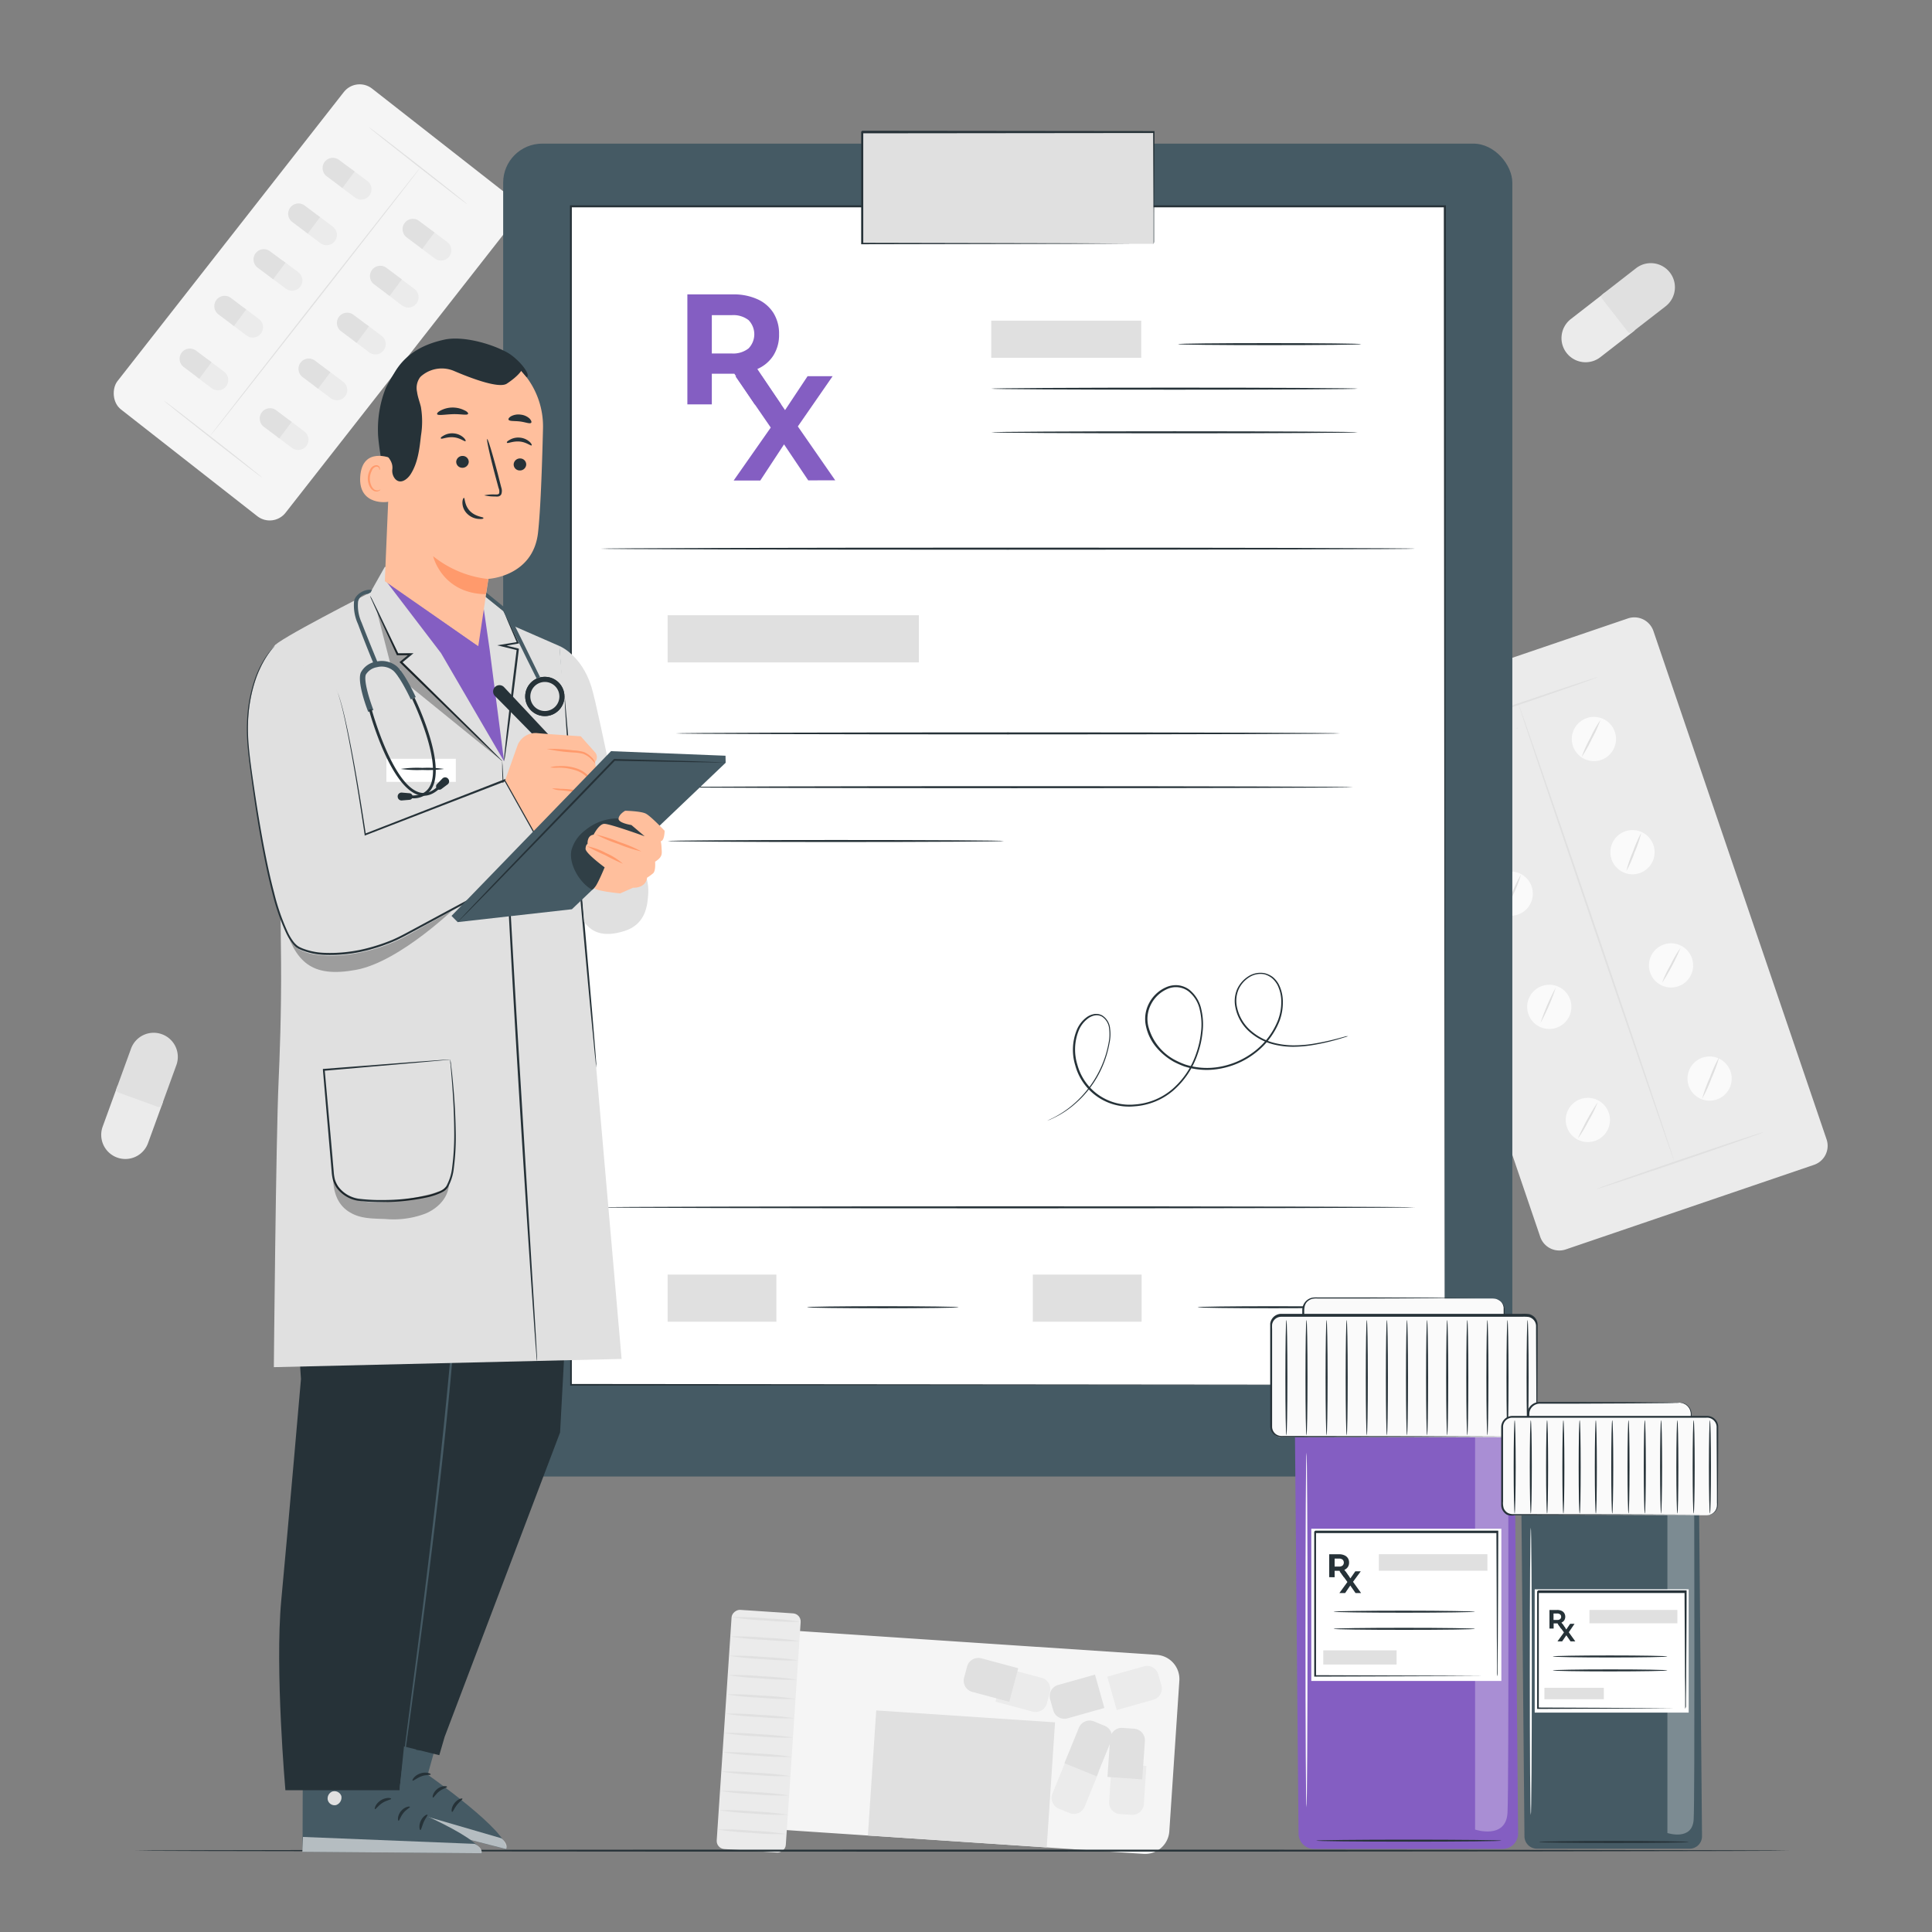 <svg xmlns="http://www.w3.org/2000/svg" viewBox="0 0 500 500"><rect x="0" y="0" width="500" height="500" fill="#808080" stroke="none"/><g id="freepik--background-complete--inject-94"><rect x="53.82" y="25.54" width="55.25" height="105.44" rx="5.21" transform="translate(65.56 -33.57) rotate(38.06)" style="fill:#f5f5f5"></rect><path d="M67.79,123.56c-.06.06-5.79-4.33-12.8-9.82s-12.65-10-12.6-10.07,5.78,4.33,12.8,9.82S67.84,123.49,67.79,123.56Z" style="fill:#e0e0e0"></path><path d="M120.88,52.82c-.06.07-5.79-4.33-12.8-9.82S95.42,33,95.48,32.93s5.78,4.33,12.8,9.82S120.93,52.75,120.88,52.82Z" style="fill:#e0e0e0"></path><path d="M54.37,112.84C54.3,112.78,66.43,97.18,81.45,78s27.26-34.7,27.33-34.65S96.73,59,81.7,78.19,54.44,112.89,54.37,112.84Z" style="fill:#e0e0e0"></path><path d="M87.88,48.13l3.19-4.28,4,3a2.66,2.66,0,0,1,.54,3.73h0a2.67,2.67,0,0,1-3.73.55Z" style="fill:#ebebeb"></path><path d="M91.79,44.39,88.6,48.66l-4-3A2.68,2.68,0,0,1,84,41.92h0a2.66,2.66,0,0,1,3.73-.54Z" style="fill:#e0e0e0"></path><path d="M108.54,63.91l3.19-4.28,4,3a2.68,2.68,0,0,1,.55,3.74h0a2.68,2.68,0,0,1-3.74.54Z" style="fill:#ebebeb"></path><path d="M112.45,60.16l-3.19,4.28-4-3a2.66,2.66,0,0,1-.54-3.73h0a2.66,2.66,0,0,1,3.73-.54Z" style="fill:#e0e0e0"></path><path d="M78.93,59.93l3.19-4.28,4,3a2.68,2.68,0,0,1,.55,3.74h0a2.68,2.68,0,0,1-3.74.54Z" style="fill:#ebebeb"></path><path d="M82.83,56.18l-3.18,4.28-4-3a2.66,2.66,0,0,1-.54-3.73h0a2.66,2.66,0,0,1,3.73-.54Z" style="fill:#e0e0e0"></path><path d="M100.06,76.05l3.19-4.27,4,3a2.67,2.67,0,0,1,.55,3.73h0a2.67,2.67,0,0,1-3.74.55Z" style="fill:#ebebeb"></path><path d="M104,72.31l-3.18,4.28-4-3a2.66,2.66,0,0,1-.54-3.73h0a2.67,2.67,0,0,1,3.73-.55Z" style="fill:#e0e0e0"></path><path d="M70,71.72l3.19-4.28,4,3a2.66,2.66,0,0,1,.54,3.73h0a2.67,2.67,0,0,1-3.73.55Z" style="fill:#ebebeb"></path><path d="M73.88,68l-3.19,4.28-4-3a2.66,2.66,0,0,1-.55-3.73h0A2.67,2.67,0,0,1,69.84,65Z" style="fill:#e0e0e0"></path><path d="M91.58,88.2l3.18-4.28,4,3a2.66,2.66,0,0,1,.54,3.73h0a2.67,2.67,0,0,1-3.73.55Z" style="fill:#ebebeb"></path><path d="M95.48,84.46l-3.19,4.28-4-3A2.67,2.67,0,0,1,87.71,82h0a2.68,2.68,0,0,1,3.74-.55Z" style="fill:#e0e0e0"></path><path d="M59.82,83.84,63,79.56l4,3a2.66,2.66,0,0,1,.54,3.73h0a2.66,2.66,0,0,1-3.73.54Z" style="fill:#ebebeb"></path><path d="M63.72,80.09l-3.19,4.28-4-3A2.68,2.68,0,0,1,56,77.63h0a2.68,2.68,0,0,1,3.74-.54Z" style="fill:#e0e0e0"></path><path d="M81.6,100.07l3.19-4.28,4,3a2.66,2.66,0,0,1,.55,3.73h0a2.66,2.66,0,0,1-3.73.54Z" style="fill:#ebebeb"></path><path d="M85.51,96.33l-3.19,4.27-4-3a2.68,2.68,0,0,1-.54-3.74h0a2.66,2.66,0,0,1,3.73-.54Z" style="fill:#e0e0e0"></path><path d="M50.84,97.49,54,93.21l4,3a2.68,2.68,0,0,1,.54,3.74h0a2.66,2.66,0,0,1-3.73.54Z" style="fill:#ebebeb"></path><path d="M54.75,93.74,51.56,98l-4-3A2.67,2.67,0,0,1,47,91.28h0a2.66,2.66,0,0,1,3.73-.54Z" style="fill:#e0e0e0"></path><path d="M71.57,112.93l3.19-4.28,4,3a2.66,2.66,0,0,1,.55,3.73h0a2.66,2.66,0,0,1-3.73.54Z" style="fill:#ebebeb"></path><path d="M75.48,109.18l-3.19,4.28-4-3a2.68,2.68,0,0,1-.54-3.74h0a2.66,2.66,0,0,1,3.73-.54Z" style="fill:#e0e0e0"></path><path d="M469.46,301.46l-64.24,21.89a5.21,5.21,0,0,1-6.61-3.26L353.8,188.55a5.21,5.21,0,0,1,3.25-6.62l64.24-21.88a5.21,5.21,0,0,1,6.61,3.25l44.81,131.55A5.2,5.2,0,0,1,469.46,301.46Z" style="fill:#ebebeb"></path><path d="M386.42,200.14a5.73,5.73,0,1,1-7.27-3.57A5.73,5.73,0,0,1,386.42,200.14Z" style="fill:#fafafa"></path><path d="M417.92,189.41a5.72,5.72,0,1,1-7.26-3.57A5.72,5.72,0,0,1,417.92,189.41Z" style="fill:#fafafa"></path><path d="M396.39,229.43a5.72,5.72,0,1,1-7.26-3.57A5.71,5.71,0,0,1,396.39,229.43Z" style="fill:#fafafa"></path><path d="M427.9,218.7a5.72,5.72,0,1,1-7.26-3.57A5.72,5.72,0,0,1,427.9,218.7Z" style="fill:#fafafa"></path><path d="M406.37,258.73a5.72,5.72,0,1,1-7.26-3.57A5.72,5.72,0,0,1,406.37,258.73Z" style="fill:#fafafa"></path><path d="M437.88,248a5.72,5.72,0,1,1-7.26-3.57A5.72,5.72,0,0,1,437.88,248Z" style="fill:#fafafa"></path><path d="M416.35,288a5.72,5.72,0,1,1-7.26-3.57A5.72,5.72,0,0,1,416.35,288Z" style="fill:#fafafa"></path><path d="M447.86,277.29a5.72,5.72,0,1,1-7.26-3.57A5.72,5.72,0,0,1,447.86,277.29Z" style="fill:#fafafa"></path><path d="M383.35,197.07a32.55,32.55,0,0,1-2.24,4.9,31,31,0,0,1-2.64,4.7,32.55,32.55,0,0,1,2.24-4.9A30.6,30.6,0,0,1,383.35,197.07Z" style="fill:#e0e0e0"></path><path d="M414.2,186.3a32.38,32.38,0,0,1-2.23,4.91,32.71,32.71,0,0,1-2.64,4.7,32.89,32.89,0,0,1,2.23-4.91A33.41,33.41,0,0,1,414.2,186.3Z" style="fill:#e0e0e0"></path><path d="M393.62,226.36a33.93,33.93,0,0,1-2,5.15,32.73,32.73,0,0,1-2.4,5,34.84,34.84,0,0,1,2-5.15A33.33,33.33,0,0,1,393.62,226.36Z" style="fill:#e0e0e0"></path><path d="M424.74,215.56a30.17,30.17,0,0,1-1.7,5,31.3,31.3,0,0,1-2.13,4.85,30.51,30.51,0,0,1,1.7-5A32.42,32.42,0,0,1,424.74,215.56Z" style="fill:#e0e0e0"></path><path d="M402.66,255.53a56,56,0,0,1-4,9.26,56,56,0,0,1,4-9.26Z" style="fill:#e0e0e0"></path><path d="M434.93,245.29a57.59,57.59,0,0,1-4.78,9.06,28.13,28.13,0,0,1,2.19-4.63A30.15,30.15,0,0,1,434.93,245.29Z" style="fill:#e0e0e0"></path><path d="M413.49,285.24a31.88,31.88,0,0,1-2.37,4.81,31.49,31.49,0,0,1-2.77,4.59,63,63,0,0,1,5.14-9.4Z" style="fill:#e0e0e0"></path><path d="M444.93,273.56a37.53,37.53,0,0,1-2,5.49,36.9,36.9,0,0,1-2.42,5.31,37.4,37.4,0,0,1,2-5.49A36.28,36.28,0,0,1,444.93,273.56Z" style="fill:#e0e0e0"></path><path d="M456.42,293c0,.12-9.61,3.51-21.55,7.58s-21.67,7.27-21.71,7.15,9.61-3.51,21.56-7.58S456.38,292.86,456.42,293Z" style="fill:#e0e0e0"></path><path d="M413.6,175.21c0,.11-9.61,3.51-21.56,7.58s-21.66,7.27-21.7,7.15,9.61-3.51,21.56-7.58S413.56,175.09,413.6,175.21Z" style="fill:#e0e0e0"></path><path d="M392.59,188.45a.33.33,0,0,1-.17,0l-.06,0,0,0h0l.44-.14h0c0,.07,0,.17-.16.21s-.24,0-.27-.07h0l.44-.14h0v0s0,.05,0,.06A.27.27,0,0,1,392.59,188.45Z" style="fill:#e0e0e0"></path><path d="M433.32,300.59c-.12,0-9.24-26.42-20.38-59.1S392.88,182.27,393,182.23s9.24,26.42,20.37,59.11S433.44,300.55,433.32,300.59Z" style="fill:#e0e0e0"></path><path d="M224.65,397.32h51.62a0,0,0,0,1,0,0V498.21a6.28,6.28,0,0,1-6.28,6.28H230.93a6.28,6.28,0,0,1-6.28-6.28V397.32A0,0,0,0,1,224.65,397.32Z" transform="translate(-216.1 670.83) rotate(-86.19)" style="fill:#f5f5f5"></path><rect x="232.61" y="437.22" width="32.44" height="46.38" transform="translate(-227.1 678.07) rotate(-86.19)" style="fill:#e0e0e0"></rect><rect x="165.33" y="439.09" width="62.04" height="17.92" rx="2.1" transform="translate(-263.76 614.18) rotate(-86.19)" style="fill:#ebebeb"></rect><path d="M203.56,474.66a73.21,73.21,0,0,1-9-.32,74,74,0,0,1-8.92-.87,73.21,73.21,0,0,1,9,.32A73.72,73.72,0,0,1,203.56,474.66Z" style="fill:#e0e0e0"></path><path d="M203.89,469.66a70.71,70.71,0,0,1-8.95-.32,73.72,73.72,0,0,1-8.92-.87,75.51,75.51,0,0,1,8.95.32A73.72,73.72,0,0,1,203.89,469.66Z" style="fill:#e0e0e0"></path><path d="M204.23,464.67a73.21,73.21,0,0,1-9-.32,73.72,73.72,0,0,1-8.92-.87,73.21,73.21,0,0,1,9,.32A74,74,0,0,1,204.23,464.67Z" style="fill:#e0e0e0"></path><path d="M204.56,459.67a73.21,73.21,0,0,1-9-.32,73.72,73.72,0,0,1-8.92-.87,75.7,75.7,0,0,1,9,.32A73.72,73.72,0,0,1,204.56,459.67Z" style="fill:#e0e0e0"></path><path d="M204.89,454.68a73,73,0,0,1-8.95-.32,74,74,0,0,1-8.93-.87,73.21,73.21,0,0,1,9,.32A73.72,73.72,0,0,1,204.89,454.68Z" style="fill:#e0e0e0"></path><path d="M205.23,449.68a73.18,73.18,0,0,1-9-.32,73.72,73.72,0,0,1-8.92-.87,75.51,75.51,0,0,1,9,.32A74,74,0,0,1,205.23,449.68Z" style="fill:#e0e0e0"></path><path d="M205.56,444.69a73.21,73.21,0,0,1-9-.32,73.72,73.72,0,0,1-8.92-.87,73.21,73.21,0,0,1,9,.32A74,74,0,0,1,205.56,444.69Z" style="fill:#e0e0e0"></path><path d="M205.89,439.69a73.21,73.21,0,0,1-9-.32,74,74,0,0,1-8.92-.87,75.7,75.7,0,0,1,9,.32A73.72,73.72,0,0,1,205.89,439.69Z" style="fill:#e0e0e0"></path><path d="M206.22,434.7a73,73,0,0,1-8.95-.32,73.72,73.72,0,0,1-8.92-.87,73,73,0,0,1,9,.32A73.72,73.72,0,0,1,206.22,434.7Z" style="fill:#e0e0e0"></path><path d="M206.56,429.7a73.21,73.21,0,0,1-9-.32,73.72,73.72,0,0,1-8.92-.87,75.7,75.7,0,0,1,9,.32A74,74,0,0,1,206.56,429.7Z" style="fill:#e0e0e0"></path><path d="M206.89,424.71a73.21,73.21,0,0,1-9-.32,73.72,73.72,0,0,1-8.92-.87,73.21,73.21,0,0,1,9,.32A73.72,73.72,0,0,1,206.89,424.71Z" style="fill:#e0e0e0"></path><path d="M207.22,419.71a73,73,0,0,1-8.95-.32,74,74,0,0,1-8.93-.87,73.21,73.21,0,0,1,9,.32A73.72,73.72,0,0,1,207.22,419.71Z" style="fill:#e0e0e0"></path><path d="M290.29,456.65h2.91a3,3,0,0,1,3,3v9.9a0,0,0,0,1,0,0h-9a0,0,0,0,1,0,0v-9.9A3,3,0,0,1,290.29,456.65Z" transform="translate(552.05 944.61) rotate(-176.19)" style="fill:#ebebeb"></path><path d="M291,445.26H294a3,3,0,0,1,3,3v9.9a0,0,0,0,1,0,0h-9a0,0,0,0,1,0,0v-9.9a3,3,0,0,1,3-3Z" transform="matrix(1, 0.07, -0.07, 1, 30.68, -18.45)" style="fill:#e0e0e0"></path><path d="M265.72,430.82h2.91a3,3,0,0,1,3,3v9.9a0,0,0,0,1,0,0h-9a0,0,0,0,1,0,0v-9.9A3,3,0,0,1,265.72,430.82Z" transform="matrix(-0.26, 0.97, -0.97, -0.26, 758.67, 292.27)" style="fill:#ebebeb"></path><path d="M254.68,427.87h2.91a3,3,0,0,1,3,3v9.9a0,0,0,0,1,0,0h-9a0,0,0,0,1,0,0v-9.9A3,3,0,0,1,254.68,427.87Z" transform="translate(-229.65 569.45) rotate(-75.01)" style="fill:#e0e0e0"></path><path d="M290.21,430h2.91a3,3,0,0,1,3,3v9.9a0,0,0,0,1,0,0h-9a0,0,0,0,1,0,0V433A3,3,0,0,1,290.21,430Z" transform="matrix(0.27, 0.96, -0.96, 0.27, 634.23, 38.7)" style="fill:#ebebeb"></path><path d="M279.2,433.06h2.91a3,3,0,0,1,3,3V446a0,0,0,0,1,0,0h-9a0,0,0,0,1,0,0v-9.9A3,3,0,0,1,279.2,433.06Z" transform="matrix(-0.27, -0.96, 0.96, -0.27, -67.8, 827.51)" style="fill:#e0e0e0"></path><path d="M276.34,456.19h2.91a3,3,0,0,1,3,3v9.9a0,0,0,0,1,0,0h-9a0,0,0,0,1,0,0v-9.9a3,3,0,0,1,3-3Z" transform="translate(360.29 995.95) rotate(-157.81)" style="fill:#ebebeb"></path><path d="M280.66,445.61h2.91a3,3,0,0,1,3,3v9.9a0,0,0,0,1,0,0h-9a0,0,0,0,1,0,0v-9.9A3,3,0,0,1,280.66,445.61Z" transform="translate(191.63 -73.07) rotate(22.19)" style="fill:#e0e0e0"></path><path d="M416.24,76,423,84.6a.78.78,0,0,1-.13,1.08l-8.69,6.75a6.23,6.23,0,0,1-8.75-1.09h0a6.24,6.24,0,0,1,1.09-8.76l8.69-6.75A.78.78,0,0,1,416.24,76Z" style="fill:#ebebeb"></path><path d="M421.3,85.88l-6.72-8.63a.77.77,0,0,1,.14-1.08l8.68-6.75a6.23,6.23,0,0,1,8.75,1.09h0a6.24,6.24,0,0,1-1.09,8.76L422.38,86A.77.77,0,0,1,421.3,85.88Z" style="fill:#e0e0e0"></path><path d="M31.32,280.76l10.29,3.74a.78.78,0,0,1,.46,1l-3.76,10.33a6.24,6.24,0,0,1-8,3.74h0a6.25,6.25,0,0,1-3.74-8l3.76-10.33A.77.77,0,0,1,31.32,280.76Z" style="fill:#ebebeb"></path><path d="M40.89,286.47l-10.28-3.74a.76.76,0,0,1-.46-1l3.76-10.34a6.23,6.23,0,0,1,8-3.73h0a6.23,6.23,0,0,1,3.73,8L41.88,286A.78.78,0,0,1,40.89,286.47Z" style="fill:#e0e0e0"></path></g><g id="freepik--Floor--inject-94"><path d="M463,478.94c0,.15-95.84.26-214,.26s-214-.11-214-.26,95.82-.26,214.05-.26S463,478.8,463,478.94Z" style="fill:#263238"></path></g><g id="freepik--Clipboard--inject-94"><rect x="130.22" y="37.17" width="261.17" height="344.95" rx="10.1" style="fill:#455a64"></rect><rect x="147.7" y="53.47" width="226.19" height="304.95" style="fill:#fff"></rect><path d="M373.9,358.42c0-2.08-.1-124.39-.24-305l.24.23-226.17,0h0l.26-.26c0,113.73,0,219.11,0,305l-.22-.22,226.2.22-226.2.21h-.21v-.21c0-85.84,0-191.22-.05-305v-.26h.29l226.17,0h.23v.24C374,234,373.9,356.34,373.9,358.42Z" style="fill:#263238"></path><path d="M195.32,104.65l-5.27-7.93h-5.83v7.93h-6.33V76.19h11.84a14.73,14.73,0,0,1,6.32,1.26A9.45,9.45,0,0,1,200.17,81a10.08,10.08,0,0,1,1.45,5.49A9.9,9.9,0,0,1,200.15,92,9.31,9.31,0,0,1,196,95.5l6.14,9.15Zm-1.6-21.81a6.44,6.44,0,0,0-4.34-1.28h-5.16v9.92h5.16a6.4,6.4,0,0,0,4.34-1.31,5.25,5.25,0,0,0,0-7.33Z" style="fill:#845EC2"></path><path d="M209.17,124.32,202.91,115l-6.15,9.36h-6.89l9.6-13.71-9.12-13.25h6.82l6,8.74L209,97.36h6.48l-9,13,9.67,13.94Z" style="fill:#845EC2"></path><rect x="256.53" y="82.99" width="38.82" height="9.61" style="fill:#e0e0e0"></rect><path d="M352.28,89.06c0,.15-10.62.26-23.72.26s-23.71-.11-23.71-.26,10.61-.26,23.71-.26S352.28,88.92,352.28,89.06Z" style="fill:#263238"></path><path d="M351.39,100.59c0,.14-21.24.26-47.43.26s-47.43-.12-47.43-.26,21.23-.27,47.43-.27S351.39,100.44,351.39,100.59Z" style="fill:#263238"></path><path d="M351.39,111.88c0,.14-21.24.26-47.43.26s-47.43-.12-47.43-.26,21.23-.26,47.43-.26S351.39,111.73,351.39,111.88Z" style="fill:#263238"></path><path d="M366.19,142c0,.14-47.19.26-105.38.26s-105.39-.12-105.39-.26,47.17-.27,105.39-.27S366.19,141.83,366.19,142Z" style="fill:#263238"></path><path d="M366.19,312.46c0,.14-47.19.26-105.38.26s-105.39-.12-105.39-.26,47.17-.26,105.39-.26S366.19,312.31,366.19,312.46Z" style="fill:#263238"></path><rect x="172.78" y="159.23" width="65.03" height="12.2" style="fill:#e0e0e0"></rect><rect x="172.78" y="329.86" width="28.15" height="12.2" style="fill:#e0e0e0"></rect><rect x="267.3" y="329.86" width="28.15" height="12.2" style="fill:#e0e0e0"></rect><path d="M248.11,338.31c0,.15-8.79.26-19.63.26s-19.64-.11-19.64-.26,8.79-.26,19.64-.26S248.11,338.17,248.11,338.31Z" style="fill:#263238"></path><path d="M349.19,338.31c0,.15-8.79.26-19.63.26s-19.64-.11-19.64-.26,8.79-.26,19.64-.26S349.19,338.17,349.19,338.31Z" style="fill:#263238"></path><path d="M346.86,189.8c0,.14-38.53.26-86,.26s-86-.12-86-.26,38.51-.26,86-.26S346.86,189.65,346.86,189.8Z" style="fill:#263238"></path><path d="M350.2,203.72c0,.15-39.27.26-87.7.26s-87.71-.11-87.71-.26,39.26-.26,87.71-.26S350.2,203.58,350.2,203.72Z" style="fill:#263238"></path><path d="M259.82,217.65c0,.14-19.49.26-43.52.26s-43.52-.12-43.52-.26,19.48-.26,43.52-.26S259.82,217.5,259.82,217.65Z" style="fill:#263238"></path><path d="M348.91,268.15s-.19.08-.58.2l-1.7.52a57.22,57.22,0,0,1-6.69,1.56,31.29,31.29,0,0,1-4.94.47,20.69,20.69,0,0,1-5.87-.73,15,15,0,0,1-5.93-3.29,11.37,11.37,0,0,1-3.57-6.67,7.85,7.85,0,0,1,.49-4.1,7.69,7.69,0,0,1,2.78-3.32,5.8,5.8,0,0,1,4.39-.93,5.91,5.91,0,0,1,2.12,1,6.46,6.46,0,0,1,1.52,1.85,10.06,10.06,0,0,1,1.07,4.72,13.48,13.48,0,0,1-.9,4.9,19.45,19.45,0,0,1-6.23,8.18,20.85,20.85,0,0,1-10,4.2,18.34,18.34,0,0,1-5.63-.07,18.89,18.89,0,0,1-2.79-.67,22.44,22.44,0,0,1-2.66-1.18,16.25,16.25,0,0,1-4.51-3.72,12.44,12.44,0,0,1-2.67-5.33,8.69,8.69,0,0,1,.71-6,9.09,9.09,0,0,1,4.41-4.22,6.29,6.29,0,0,1,3.09-.54,6,6,0,0,1,2.91,1.1,8.86,8.86,0,0,1,3.17,5.14,16.77,16.77,0,0,1,.32,5.94,23.86,23.86,0,0,1-1.29,5.69,21.61,21.61,0,0,1-6.28,9.37,17.13,17.13,0,0,1-10,4.09,14.41,14.41,0,0,1-15.38-10.61,13.69,13.69,0,0,1,.34-9,7.75,7.75,0,0,1,2.62-3.44,4.59,4.59,0,0,1,2-.83,3.2,3.2,0,0,1,2.06.39,4.43,4.43,0,0,1,2,3.38,10.79,10.79,0,0,1-.15,3.73,27.34,27.34,0,0,1-2,6.48,26.48,26.48,0,0,1-3,5.07,25.41,25.41,0,0,1-3.34,3.68,24.25,24.25,0,0,1-5.62,3.92,15.88,15.88,0,0,1-1.62.75l-.57.22.55-.27c.36-.18.92-.4,1.6-.79a25.45,25.45,0,0,0,5.53-4,27.81,27.81,0,0,0,6.24-8.72,26.71,26.71,0,0,0,2-6.41,11,11,0,0,0,.13-3.63,4.13,4.13,0,0,0-1.82-3.11,2.83,2.83,0,0,0-1.83-.34,4.21,4.21,0,0,0-1.79.78,7.32,7.32,0,0,0-2.48,3.27,13.25,13.25,0,0,0-.29,8.74,14,14,0,0,0,14.92,10.26,16.69,16.69,0,0,0,9.69-4,21.05,21.05,0,0,0,6.12-9.16,23.8,23.8,0,0,0,1.26-5.58,16.21,16.21,0,0,0-.32-5.76,8.25,8.25,0,0,0-3-4.83,5.44,5.44,0,0,0-5.49-.51,8.6,8.6,0,0,0-4.16,4,8.14,8.14,0,0,0-.66,5.63,13.77,13.77,0,0,0,6.92,8.72,22.59,22.59,0,0,0,2.57,1.14,18.34,18.34,0,0,0,8.19.73,20.67,20.67,0,0,0,5.19-1.43,21,21,0,0,0,4.55-2.66,19,19,0,0,0,6.09-8,13.14,13.14,0,0,0,.89-4.73,9.69,9.69,0,0,0-1-4.51,6.38,6.38,0,0,0-1.4-1.73,5.47,5.47,0,0,0-1.95-1,5.39,5.39,0,0,0-4.08.86,7.2,7.2,0,0,0-2.64,3.13,7.52,7.52,0,0,0-.49,3.91,11.08,11.08,0,0,0,3.44,6.47,14.75,14.75,0,0,0,5.79,3.25,20.39,20.39,0,0,0,5.78.76,31.33,31.33,0,0,0,4.91-.42,65.16,65.16,0,0,0,6.69-1.46l1.72-.47Z" style="fill:#263238"></path><rect x="223.06" y="34.24" width="75.48" height="28.86" style="fill:#e0e0e0"></rect><path d="M298.54,63.09s0-.18,0-.52,0-.85,0-1.5c0-1.33,0-3.25,0-5.73,0-5-.06-12.17-.1-21.1l.18.18-75.47.08h0l.26-.26c0,10.08,0,19.83,0,28.85l-.25-.25,54,.12,15.73.07,4.23,0,1.1,0h.38a2.06,2.06,0,0,1-.35,0h-1.07l-4.17,0-15.68.07-54.21.11h-.25v-.25c0-9,0-18.77,0-28.85l.26-.26h0l75.47.08h.18v.18c0,9-.07,16.2-.1,21.21,0,2.46,0,4.37,0,5.69,0,.63,0,1.12,0,1.47S298.54,63.09,298.54,63.09Z" style="fill:#263238"></path></g><g id="freepik--Medication--inject-94"><path d="M388.94,478.5H340.06a4,4,0,0,1-4-3.93l-1.18-131.83h56.82l1.18,131.75A4,4,0,0,1,388.94,478.5Z" style="fill:#845EC2"></path><g style="opacity:0.3"><path d="M381.75,372V473.49s8,2.66,8.39-4.34.18-97.17.18-97.17Z" style="fill:#fff"></path></g><path d="M386.34,336.05h-46a3,3,0,0,0-3,3V342h52V339A3,3,0,0,0,386.34,336.05Z" style="fill:#fafafa"></path><path d="M386.34,336.05a1.72,1.72,0,0,1,.5,0,2.85,2.85,0,0,1,1.36.55,3.05,3.05,0,0,1,1.21,2.06c0,1,0,2,0,3.28v.12h-.13c-9.53.07-27.94.13-49,.13h-3.25v-3.05a3.29,3.29,0,0,1,1.17-2.62,3.25,3.25,0,0,1,1.31-.66,6.21,6.21,0,0,1,1.4-.09h2.66l10.11,0,17,.06,11.43.08,3.1,0,.8,0,.27,0-.27,0-.8,0-3.1,0-11.43.08-17,.06-10.11,0h-2.66a5.28,5.28,0,0,0-1.28.08,2.85,2.85,0,0,0-1.1.55c-1.44,1.09-.86,3.19-1,5l-.26-.26h3c21.09,0,39.5.05,49,.13l-.13.13c0-1.23,0-2.34,0-3.25a2.92,2.92,0,0,0-1.09-2A3.4,3.4,0,0,0,386.34,336.05Z" style="fill:#263238"></path><rect x="328.92" y="340.57" width="68.79" height="31.41" rx="2.64" style="fill:#fafafa"></rect><path d="M395.07,372s.18,0,.5-.08a2.56,2.56,0,0,0,1.27-.68c1.17-.88.7-3,.77-5.43,0-5-.05-12.15-.08-21,0-.55,0-1.11,0-1.68a2.42,2.42,0,0,0-.55-1.46,2.55,2.55,0,0,0-1.37-.84,11,11,0,0,0-1.74-.05h-7.54l-16.64,0-38.11,0a2.37,2.37,0,0,0-1.95,1,2.3,2.3,0,0,0-.41,1,12,12,0,0,0,0,1.22v14.7c0,3.18,0,6.31,0,9.38v1.15a2.43,2.43,0,0,0,.22,1,2.39,2.39,0,0,0,1.5,1.3,3,3,0,0,0,1.05.1h3.32l31.13.05,21,.09,5.7,0,1.49,0,.5,0-.5,0-1.49,0-5.7.05-21,.08-31.13.06h-3.32a3.46,3.46,0,0,1-1.18-.12,2.89,2.89,0,0,1-1.82-1.56,3,3,0,0,1-.26-1.21v-1.15q0-4.6,0-9.38c0-3.19,0-6.44,0-9.73v-5c0-.43,0-.82,0-1.29a3,3,0,0,1,.51-1.28,2.89,2.89,0,0,1,2.37-1.22l38.11,0,16.64,0,7.54,0a10.33,10.33,0,0,1,1.83.07,3,3,0,0,1,1.58,1,2.89,2.89,0,0,1,.63,1.7v1.69c0,8.84-.07,16-.09,21,0,1.23,0,2.33,0,3.29a2.74,2.74,0,0,1-.88,2.22,2.52,2.52,0,0,1-1.33.65A1.65,1.65,0,0,1,395.07,372Z" style="fill:#263238"></path><path d="M332.92,371.46c-.15,0-.26-6.69-.26-14.93s.11-14.94.26-14.94.26,6.69.26,14.94S333.06,371.46,332.92,371.46Z" style="fill:#263238"></path><path d="M338.12,371.46c-.15,0-.26-6.69-.26-14.93s.11-14.94.26-14.94.26,6.69.26,14.94S338.26,371.46,338.12,371.46Z" style="fill:#263238"></path><path d="M343.32,371.46c-.14,0-.26-6.69-.26-14.93s.12-14.94.26-14.94.26,6.69.26,14.94S343.46,371.46,343.32,371.46Z" style="fill:#263238"></path><path d="M348.52,371.46c-.14,0-.26-6.69-.26-14.93s.12-14.94.26-14.94.26,6.69.26,14.94S348.67,371.46,348.52,371.46Z" style="fill:#263238"></path><path d="M353.73,371.46c-.15,0-.26-6.69-.26-14.93s.11-14.94.26-14.94.26,6.69.26,14.94S353.87,371.46,353.73,371.46Z" style="fill:#263238"></path><path d="M358.93,371.46c-.15,0-.26-6.69-.26-14.93s.11-14.94.26-14.94.26,6.69.26,14.94S359.07,371.46,358.93,371.46Z" style="fill:#263238"></path><path d="M364.13,371.46c-.14,0-.26-6.69-.26-14.93s.12-14.94.26-14.94.26,6.69.26,14.94S364.27,371.46,364.13,371.46Z" style="fill:#263238"></path><path d="M369.33,371.46c-.14,0-.26-6.69-.26-14.93s.12-14.94.26-14.94.26,6.69.26,14.94S369.48,371.46,369.33,371.46Z" style="fill:#263238"></path><path d="M374.53,371.46c-.14,0-.26-6.69-.26-14.93s.12-14.94.26-14.94.27,6.69.27,14.94S374.68,371.46,374.53,371.46Z" style="fill:#263238"></path><path d="M379.74,371.46c-.15,0-.26-6.69-.26-14.93s.11-14.94.26-14.94.26,6.69.26,14.94S379.88,371.46,379.74,371.46Z" style="fill:#263238"></path><path d="M384.94,371.46c-.14,0-.26-6.69-.26-14.93s.12-14.94.26-14.94.26,6.69.26,14.94S385.08,371.46,384.94,371.46Z" style="fill:#263238"></path><path d="M390.14,371.46c-.14,0-.26-6.69-.26-14.93s.12-14.94.26-14.94.26,6.69.26,14.94S390.29,371.46,390.14,371.46Z" style="fill:#263238"></path><path d="M395.34,371.46c-.14,0-.26-6.69-.26-14.93s.12-14.94.26-14.94.26,6.69.26,14.94S395.49,371.46,395.34,371.46Z" style="fill:#263238"></path><rect x="339.36" y="395.64" width="49.19" height="39.39" style="fill:#fff"></rect><path d="M347.81,408.18l-1.15-1.66H345.4v1.66H344v-5.94h2.57a3.17,3.17,0,0,1,1.36.27,2,2,0,0,1,.9.74,2.06,2.06,0,0,1,.31,1.15,2,2,0,0,1-.32,1.14,2,2,0,0,1-.9.73l1.33,1.91Zm-.35-4.55a1.44,1.44,0,0,0-.94-.27H345.4v2.07h1.12a1.44,1.44,0,0,0,.94-.27,1.07,1.07,0,0,0,0-1.53Z" style="fill:#263238"></path><path d="M350.81,412.28l-1.36-1.95-1.33,1.95h-1.49l2.08-2.86-2-2.76h1.48l1.29,1.82,1.27-1.82h1.41l-2,2.71,2.09,2.91Z" style="fill:#263238"></path><rect x="356.85" y="402.23" width="28.09" height="4.27" style="fill:#e0e0e0"></rect><path d="M381.75,417.1c0,.14-8.2.26-18.32.26s-18.32-.12-18.32-.26,8.2-.26,18.32-.26S381.75,417,381.75,417.1Z" style="fill:#263238"></path><path d="M381.75,421.54c0,.15-8.2.26-18.32.26s-18.32-.11-18.32-.26,8.2-.26,18.32-.26S381.75,421.4,381.75,421.54Z" style="fill:#263238"></path><rect x="342.46" y="427.11" width="18.98" height="3.66" style="fill:#e0e0e0"></rect><path d="M387.43,433.81s0-.24,0-.7,0-1.14,0-2c0-1.77,0-4.32-.05-7.57,0-6.52-.07-15.8-.11-27l.21.22-47.15,0c-.06.05.49-.49.26-.25h0v9.92c0,3.26,0,6.46,0,9.58,0,6.25,0,12.21,0,17.76l-.23-.23,34,.12,9.66.06,2.58,0h.9s-.06,0-.21,0h-.64l-2.53,0-9.61.06-34.16.12h-.23v-.24c0-5.55,0-11.51,0-17.76,0-3.12,0-6.32,0-9.58v-9.92h0c-.23.22.32-.33.26-.27l47.15,0h.22v.22c0,11.25-.09,20.59-.11,27.14,0,3.22-.05,5.76-.06,7.52,0,.84,0,1.49,0,2S387.43,433.81,387.43,433.81Z" style="fill:#263238"></path><path d="M338.12,467.75c-.15,0-.26-20.56-.26-45.92s.11-45.92.26-45.92.26,20.56.26,45.92S338.26,467.75,338.12,467.75Z" style="fill:#fff"></path><path d="M388.6,476.36c0,.14-10.73.26-24,.26s-24-.12-24-.26,10.73-.26,24-.26S388.6,476.22,388.6,476.36Z" style="fill:#263238"></path><path d="M437.35,478.44h-39.6a3.22,3.22,0,0,1-3.22-3.19l-1-106.79h46l.95,106.73A3.21,3.21,0,0,1,437.35,478.44Z" style="fill:#455a64"></path><g style="opacity:0.3"><path d="M431.52,392.14v82.24s6.48,2.15,6.8-3.52.14-78.72.14-78.72Z" style="fill:#fff"></path></g><path d="M434.67,363H398.5a3,3,0,0,0-3,3v1.79h42.14V366A3,3,0,0,0,434.67,363Z" style="fill:#fafafa"></path><path d="M434.67,363a1.57,1.57,0,0,1,.43,0,2.69,2.69,0,0,1,1.2.4,3.09,3.09,0,0,1,1.3,1.59,3.75,3.75,0,0,1,.18,1.31c0,.47,0,1,0,1.48V368h-.13c-7.79.08-22.42.13-39.15.13h-3.26v-.26c0-.76,0-1.45,0-2.25a3.25,3.25,0,0,1,3.29-2.78h2.12l8.05,0,13.54.05,9.07.08,2.46.05a5.58,5.58,0,0,1,.85.05,5.58,5.58,0,0,1-.85,0l-2.46.05-9.07.08-13.54.06H398.58a2.75,2.75,0,0,0-1.82.63,2.66,2.66,0,0,0-.95,1.71c-.06.66,0,1.45,0,2.18l-.26-.26h3c16.73,0,31.36.05,39.15.13l-.13.13c0-.52,0-1,0-1.48a3.29,3.29,0,0,0-.14-1.24,2.91,2.91,0,0,0-1.17-1.54A3.59,3.59,0,0,0,434.67,363Z" style="fill:#263238"></path><rect x="388.73" y="366.7" width="55.73" height="25.45" rx="2.64" style="fill:#fafafa"></rect><path d="M441.81,392.14a3,3,0,0,0,1.48-.52,2.63,2.63,0,0,0,1-1.54,5.31,5.31,0,0,0,.05-1.22c0-.44,0-.92,0-1.41,0-4-.05-9.79-.08-16.91,0-.44,0-.91,0-1.35a2.4,2.4,0,0,0-.41-1.2,2.48,2.48,0,0,0-2.29-1.09h-6.08l-13.4,0-30.71,0a2.39,2.39,0,0,0-2.38,2.3c0,1.34,0,2.67,0,4v7.84q0,3.86,0,7.56a4.57,4.57,0,0,0,.17,1.73,2.5,2.5,0,0,0,1.07,1.22,3,3,0,0,0,1.63.3h1.78l25.08.06,16.91.08,4.6,0,1.19,0,.41,0-.41,0-1.19,0-4.6.05-16.91.08-25.08.06h-1.78A3.47,3.47,0,0,1,390,392a3,3,0,0,1-1.29-1.47,3,3,0,0,1-.2-1v-.93q0-3.7,0-7.56V369.24a2.91,2.91,0,0,1,2.9-2.8l30.71,0,13.4,0h6.08a3,3,0,0,1,2.62,1.29,2.79,2.79,0,0,1,.45,1.39c0,.48,0,.92,0,1.37,0,7.12-.07,12.89-.09,16.91,0,.49,0,1,0,1.41a5.64,5.64,0,0,1-.08,1.25,2.67,2.67,0,0,1-1.11,1.6,2.51,2.51,0,0,1-1.13.42A1.28,1.28,0,0,1,441.81,392.14Z" style="fill:#263238"></path><path d="M392,391.72c-.14,0-.26-5.41-.26-12.09s.12-12.1.26-12.1.26,5.41.26,12.1S392.1,391.72,392,391.72Z" style="fill:#263238"></path><path d="M396.17,391.72c-.14,0-.26-5.41-.26-12.09s.12-12.1.26-12.1.26,5.41.26,12.1S396.32,391.72,396.17,391.72Z" style="fill:#263238"></path><path d="M400.39,391.72c-.15,0-.26-5.41-.26-12.09s.11-12.1.26-12.1.26,5.41.26,12.1S400.53,391.72,400.39,391.72Z" style="fill:#263238"></path><path d="M404.6,391.72c-.14,0-.26-5.41-.26-12.09s.12-12.1.26-12.1.26,5.41.26,12.1S404.75,391.72,404.6,391.72Z" style="fill:#263238"></path><path d="M408.82,391.72c-.15,0-.26-5.41-.26-12.09s.11-12.1.26-12.1.26,5.41.26,12.1S409,391.72,408.82,391.72Z" style="fill:#263238"></path><path d="M413,391.72c-.14,0-.26-5.41-.26-12.09s.12-12.1.26-12.1.26,5.41.26,12.1S413.18,391.72,413,391.72Z" style="fill:#263238"></path><path d="M417.25,391.72c-.15,0-.26-5.41-.26-12.09s.11-12.1.26-12.1.26,5.41.26,12.1S417.39,391.72,417.25,391.72Z" style="fill:#263238"></path><path d="M421.46,391.72c-.14,0-.26-5.41-.26-12.09s.12-12.1.26-12.1.26,5.41.26,12.1S421.6,391.72,421.46,391.72Z" style="fill:#263238"></path><path d="M425.68,391.72c-.15,0-.27-5.41-.27-12.09s.12-12.1.27-12.1.26,5.41.26,12.1S425.82,391.72,425.68,391.72Z" style="fill:#263238"></path><path d="M429.89,391.72c-.14,0-.26-5.41-.26-12.09s.12-12.1.26-12.1.26,5.41.26,12.1S430,391.72,429.89,391.72Z" style="fill:#263238"></path><path d="M434.1,391.72c-.14,0-.26-5.41-.26-12.09s.12-12.1.26-12.1.26,5.41.26,12.1S434.25,391.72,434.1,391.72Z" style="fill:#263238"></path><path d="M438.32,391.72c-.15,0-.26-5.41-.26-12.09s.11-12.1.26-12.1.26,5.41.26,12.1S438.46,391.72,438.32,391.72Z" style="fill:#263238"></path><path d="M442.53,391.72c-.14,0-.26-5.41-.26-12.09s.12-12.1.26-12.1.26,5.41.26,12.1S442.68,391.72,442.53,391.72Z" style="fill:#263238"></path><rect x="397.18" y="411.31" width="39.85" height="31.91" style="fill:#fff"></rect><path d="M404,421.47l-.92-1.34h-1v1.34H401v-4.81H403a2.68,2.68,0,0,1,1.11.21,1.61,1.61,0,0,1,.72.61,1.78,1.78,0,0,1,0,1.85,1.6,1.6,0,0,1-.73.59l1.08,1.55Zm-.28-3.69a1.19,1.19,0,0,0-.76-.21h-.91v1.67H403a1.13,1.13,0,0,0,.76-.22.74.74,0,0,0,.26-.62A.75.75,0,0,0,403.74,417.78Z" style="fill:#263238"></path><path d="M406.46,424.79l-1.1-1.58-1.08,1.58h-1.21l1.68-2.32-1.6-2.23h1.2l1,1.47,1-1.47h1.14L406,422.43l1.69,2.36Z" style="fill:#263238"></path><rect x="411.35" y="416.65" width="22.75" height="3.46" style="fill:#e0e0e0"></rect><path d="M431.52,428.69c0,.15-6.64.26-14.84.26s-14.84-.11-14.84-.26,6.64-.26,14.84-.26S431.52,428.55,431.52,428.69Z" style="fill:#263238"></path><path d="M431.52,432.3c0,.14-6.64.26-14.84.26s-14.84-.12-14.84-.26,6.64-.26,14.84-.26S431.52,432.15,431.52,432.3Z" style="fill:#263238"></path><rect x="399.69" y="436.8" width="15.38" height="2.96" style="fill:#e0e0e0"></rect><path d="M436.12,442.24s0-.21,0-.58,0-.94,0-1.62c0-1.45,0-3.52-.05-6.14,0-5.29-.07-12.8-.11-21.86l.21.22-38.19,0,.26-.26h0v4c0,1.35,0,2.68,0,4v7.76c0,5.06,0,9.88,0,14.39l-.23-.24,27.53.12,7.84.06,2.09,0h.54l.19,0h-.68l-2,0-7.79.06-27.68.12h-.24v-.23c0-4.51,0-9.33,0-14.39v-15.8h0c-.23.23.32-.32.27-.26l38.19,0h.22V412c0,9.11-.09,16.68-.11,22,0,2.6-.05,4.65-.06,6.08,0,.67,0,1.2,0,1.59A3.6,3.6,0,0,1,436.12,442.24Z" style="fill:#263238"></path><path d="M396.17,469.73c-.14,0-.26-16.66-.26-37.2s.12-37.2.26-37.2.26,16.65.26,37.2S396.32,469.73,396.17,469.73Z" style="fill:#fff"></path><path d="M437.07,476.7c0,.15-8.7.26-19.42.26s-19.41-.11-19.41-.26,8.69-.26,19.41-.26S437.07,476.56,437.07,476.7Z" style="fill:#263238"></path></g><g id="freepik--Character--inject-94"><path d="M117.31,435.73l-6.63,23.55S131.81,474.1,131,478.57L86,467l8.87-37.12Z" style="fill:#455a64"></path><path d="M97.24,453.71a1.92,1.92,0,0,0-1.79,1.83,1.85,1.85,0,0,0,1.75,1.84,2,2,0,0,0,1.89-1.94c-.09-.95-1.12-1.94-2-1.71" style="fill:#e0e0e0"></path><g style="opacity:0.6"><path d="M86,467l1-3.7,42.78,12.45s1.79,1.4,1.21,2.79Z" style="fill:#fff"></path></g><path d="M111.47,459.23c-.07.23-1.19,0-2.45.49s-2.07,1.25-2.25,1.11.47-1.36,2-1.87S111.56,459,111.47,459.23Z" style="fill:#263238"></path><path d="M115.7,462.44c0,.24-1,.37-2,1.14s-1.44,1.71-1.66,1.64,0-1.37,1.19-2.29S115.75,462.23,115.7,462.44Z" style="fill:#263238"></path><path d="M117,468.92c-.21,0-.24-1.2.62-2.29s2-1.32,2.06-1.11-.75.71-1.45,1.62S117.19,469,117,468.92Z" style="fill:#263238"></path><path d="M112.4,453.7c-.15.18-1.08-.39-2.34-.62s-2.33-.08-2.4-.31,1.06-.78,2.54-.49S112.55,453.55,112.4,453.7Z" style="fill:#263238"></path><path d="M101.53,441.28l-1,24.48s24,9.31,24.18,13.86l-46.41-.37.1-38.22Z" style="fill:#455a64"></path><path d="M86.15,463.59a1.94,1.94,0,0,0-1.33,2.2,1.81,1.81,0,0,0,2.12,1.37,2.05,2.05,0,0,0,1.4-2.34A1.87,1.87,0,0,0,86,463.65" style="fill:#e0e0e0"></path><g style="opacity:0.6"><path d="M78.25,479.25l.16-3.85,44.44,1.79s2.06.94,1.81,2.43Z" style="fill:#fff"></path></g><path d="M101.24,465.53c0,.23-1.14.33-2.27,1.06s-1.72,1.71-1.93,1.62.14-1.43,1.52-2.3S101.29,465.31,101.24,465.53Z" style="fill:#263238"></path><path d="M106.09,467.63c0,.22-.93.61-1.71,1.59s-1,2-1.23,2-.36-1.33.63-2.52S106.09,467.41,106.09,467.63Z" style="fill:#263238"></path><path d="M108.81,473.62c-.21.05-.51-1.11.08-2.38s1.65-1.77,1.75-1.57-.57.87-1,1.91S109,473.6,108.81,473.62Z" style="fill:#263238"></path><path d="M100.87,459.92c-.09.21-1.13-.12-2.41,0s-2.29.49-2.4.29.85-1,2.36-1.1S101,459.74,100.87,459.92Z" style="fill:#263238"></path><path d="M72.82,262.11v19.36l5.07,75.42s-3.16,36.59-5.1,57.25c-1.68,17.93,1.07,49.17,1.07,49.17H103.4L114,359.14l6.56-65L132,264.6Z" style="fill:#263238"></path><polygon points="150.61 265.48 144.95 370.71 115.07 449.5 113.69 454.24 96.05 449.87 109.17 263.43 150.61 265.48" style="fill:#263238"></polygon><path d="M120.46,294.94a3,3,0,0,1,0,.44c0,.32,0,.74,0,1.28,0,1.16-.08,2.82-.15,4.94-.12,4.28-.42,10.47-.84,18.12-.89,15.3-2.55,36.41-5.15,59.65s-5.37,44.22-7.43,59.4c-1,7.56-1.89,13.69-2.48,18-.3,2.1-.54,3.74-.7,4.88-.09.54-.15,1-.2,1.27a2.39,2.39,0,0,1-.09.43l0-.44c0-.31.09-.73.15-1.27.14-1.15.34-2.79.6-4.9.54-4.27,1.33-10.41,2.31-18,2-15.19,4.71-36.17,7.27-59.41s4.31-44.31,5.3-59.6c.47-7.64.83-13.83,1-18.11.11-2.12.19-3.77.25-4.93,0-.54.06-1,.08-1.28A2.19,2.19,0,0,1,120.46,294.94Z" style="fill:#455a64"></path><path d="M122.33,268.62a1.52,1.52,0,1,1-1.52-1.56A1.53,1.53,0,0,1,122.33,268.62Z" style="fill:#455a64"></path><path d="M148.3,283.32a10,10,0,0,1-2.08-2,24.11,24.11,0,0,1-3.72-6,24.55,24.55,0,0,1-1.86-6.81,9.91,9.91,0,0,1-.07-2.92c.09,0,.15,1.11.45,2.87a29.44,29.44,0,0,0,2,6.63,29,29,0,0,0,3.51,5.93C147.59,282.46,148.36,283.25,148.3,283.32Z" style="fill:#455a64"></path><path d="M144.77,167.18s5.65,2.22,8.27,10.5c1.82,5.76,10.34,48.64,10.34,48.64l-11.88,7.83L146.67,194Z" style="fill:#e0e0e0"></path><path d="M99.59,146.7l-3.72,6.6S71,165.94,71.09,167.18c0,0,1.39,47.18,1.65,81.79.1,13.07-.38,25.08-.64,30.85-.69,15.15-1.23,74-1.23,74l90-2.13L144.77,167.18l-12.7-5.55-1.62-3.31-5.83-4.74Z" style="fill:#e0e0e0"></path><path d="M139,352.18a2,2,0,0,0,0-.4c0-.29,0-.68-.05-1.17-.06-1.07-.14-2.59-.25-4.53-.23-3.95-.57-9.63-1-16.62-.85-14.06-2-33.44-3.31-54.85s-2.35-40.79-3.16-54.86c-.37-7-.68-12.67-.89-16.63-.11-1.94-.19-3.45-.25-4.52,0-.49-.06-.88-.08-1.17a3,3,0,0,0-.05-.4,2.38,2.38,0,0,0,0,.4c0,.29,0,.68,0,1.18,0,1.06.08,2.58.15,4.52.14,3.93.39,9.62.72,16.64.66,14,1.72,33.45,3,54.88s2.52,40.8,3.47,54.83c.48,7,.88,12.66,1.15,16.62.15,1.93.27,3.45.35,4.51l.1,1.18A1.8,1.8,0,0,0,139,352.18Z" style="fill:#263238"></path><polyline points="124.62 153.58 126.71 168.03 130.45 197.03 114.15 169.05 100 150.51 123.32 166.85 123.61 153.31" style="fill:#845EC2"></polyline><path d="M95.76,154.18a6.37,6.37,0,0,0,.45,1.13c.35.79.81,1.84,1.39,3.13l5.06,11,.06.14h.16l3.4,0-.16-.46-2.5,2.05-.23.19.21.21,4.74,4.64L123.59,191l4.66,4.43,1.29,1.19a2.61,2.61,0,0,0,.47.39,2.15,2.15,0,0,0-.4-.47l-1.21-1.26-4.55-4.56-15.13-14.9c-1.63-1.6-3.23-3.15-4.75-4.63v.39l2.49-2.06.55-.46h-.72l-3.4,0,.22.14c-2.13-4.44-3.93-8.2-5.24-10.92-.63-1.27-1.13-2.3-1.51-3.07A7.61,7.61,0,0,0,95.76,154.18Z" style="fill:#263238"></path><path d="M130.45,197a12.07,12.07,0,0,0,.33-1.8c.18-1.25.41-2.91.69-4.92.56-4.16,1.3-9.91,2.08-16.26l.72-5.92,0-.23-.23-.06-4.09-1v.48l4.1-.73.28-.05-.12-.25-2.7-5.87c-.31-.63-.56-1.16-.77-1.59a2,2,0,0,0-.31-.54,2.5,2.5,0,0,0,.2.59c.18.44.4,1,.66,1.64.64,1.5,1.5,3.51,2.53,5.94l.16-.29-4.11.67-1.18.19,1.16.29,4.08,1-.2-.28c-.24,1.88-.48,3.87-.74,5.91-.78,6.36-1.46,12.11-1.92,16.28-.21,2-.39,3.69-.52,5A11.61,11.61,0,0,0,130.45,197Z" style="fill:#263238"></path><path d="M116.54,274.21l-.58,0-1.73.11-6.64.48-23.78,1.83-.24,0,0,.24c.38,4.47.8,9.33,1.24,14.45q.33,3.86.68,7.89c.12,1.35.23,2.7.35,4.07a11,11,0,0,0,.33,2.1,7.37,7.37,0,0,0,.94,2,8.57,8.57,0,0,0,5.59,3.37,45.55,45.55,0,0,0,6.34.34,53.69,53.69,0,0,0,11.89-1.3,17.9,17.9,0,0,0,2.71-.89,8.3,8.3,0,0,0,1.26-.64,4.1,4.1,0,0,0,.57-.46,5.81,5.81,0,0,0,.45-.56,13.27,13.27,0,0,0,1.55-5.07,62.35,62.35,0,0,0,.47-9.41c-.09-5.76-.5-10.4-.81-13.6-.15-1.6-.3-2.83-.41-3.67,0-.4-.1-.71-.13-1a1,1,0,0,0-.07-.32s0,.11,0,.33,0,.56.08,1c.08.88.18,2.11.31,3.68.25,3.2.6,7.84.64,13.58a65.73,65.73,0,0,1-.53,9.34,13,13,0,0,1-1.51,4.87,4.07,4.07,0,0,1-2.08,1.48,17.2,17.2,0,0,1-2.63.85,53.69,53.69,0,0,1-11.77,1.26,45.09,45.09,0,0,1-6.24-.34,8.06,8.06,0,0,1-5.25-3.15,7.26,7.26,0,0,1-.86-1.8,10.86,10.86,0,0,1-.31-2c-.12-1.37-.24-2.73-.35-4.08-.24-2.68-.47-5.32-.7-7.88-.46-5.13-.89-10-1.29-14.45l-.21.26,23.61-2.06,6.68-.61,1.78-.17A4.68,4.68,0,0,0,116.54,274.21Z" style="fill:#263238"></path><g style="opacity:0.3"><path d="M86.22,304.74c2.54,6.62,9.17,7,16.31,6,6.71-1,13.17-2.39,13.67-4.31-.18,3.51-2.76,6.2-6,7.61a23.32,23.32,0,0,1-10.33,1.45c-3.67-.17-6.84,0-9.87-2.09S86.21,307.76,86.22,304.74Z"></path></g><path d="M154.29,276.26a1.18,1.18,0,0,1,0-.25l-.09-.72q-.1-1-.3-2.79c-.24-2.48-.58-6-1-10.28-.82-8.68-1.92-20.68-3.08-33.93s-2.16-25.26-2.83-34c-.33-4.35-.57-7.87-.71-10.3-.08-1.22-.11-2.16-.13-2.81,0-.29,0-.53,0-.73a.72.72,0,0,1,0-.25c.24,2.82,1.91,21.93,4.19,48,1.14,13.24,2.18,25.22,2.93,33.95.35,4.31.64,7.81.84,10.29.09,1.18.16,2.12.21,2.8,0,.29,0,.53,0,.73A1,1,0,0,1,154.29,276.26Z" style="fill:#263238"></path><path d="M167.33,227.27a12.5,12.5,0,0,1,.42,4.26c-.21,2.19-.31,7.57-6.14,9.41s-8.66.08-10.45-2.39l-.89-10.7,6.24-4.12Z" style="fill:#e0e0e0"></path><g style="opacity:0.3"><path d="M118.62,234.15S103.71,248.88,92.13,251s-15.72-2-18.8-12.37Z"></path></g><path d="M71.36,166.82s-9.47,8.78-6.77,29.57c2.5,19.32,7,46.22,12.88,49.35s18.73,1.56,28.1-3.75,36.52-19.67,36.52-19.67l-11.24-20-36.21,14s-4.68-32-7.49-37.56" style="fill:#e0e0e0"></path><path d="M87,178.39s.1.21.28.62c.08.2.2.45.32.76s.22.69.36,1.1c.53,1.66,1.16,4.15,1.85,7.39,1.4,6.47,3.09,15.91,4.87,27.67l-.26-.16,36.19-14.1.2-.08.11.19c3.55,6.32,7.33,13,11.25,20l.13.24-.24.13-23.22,12.51-11.39,6.13c-1.87,1-3.73,2.05-5.66,2.88a47.17,47.17,0,0,1-5.92,2.05,38.71,38.71,0,0,1-12.08,1.4A17.69,17.69,0,0,1,78,245.87l-.68-.3c-.22-.11-.43-.27-.65-.41a6.58,6.58,0,0,1-1-1.06,13.85,13.85,0,0,1-1.53-2.47,55.53,55.53,0,0,1-3.64-10.48c-.91-3.47-1.63-6.88-2.28-10.19-1.28-6.61-2.23-12.81-3-18.48s-1.5-10.83-1.29-15.4a38.37,38.37,0,0,1,2.06-11.47,25.44,25.44,0,0,1,3.43-6.52,15.19,15.19,0,0,1,1.24-1.47,5.85,5.85,0,0,1,.48-.44l-.44.48a17.29,17.29,0,0,0-1.19,1.49,26.13,26.13,0,0,0-3.32,6.53,38.34,38.34,0,0,0-2,11.41c-.18,4.54.54,9.67,1.36,15.33s1.79,11.86,3.09,18.46c.65,3.29,1.38,6.69,2.3,10.15a55.39,55.39,0,0,0,3.61,10.38A14.06,14.06,0,0,0,76,243.78a6.42,6.42,0,0,0,1,1,4.69,4.69,0,0,0,.58.35l.64.29a17.2,17.2,0,0,0,5.64,1.17,38.33,38.33,0,0,0,11.91-1.39,48.08,48.08,0,0,0,5.84-2c1.92-.83,3.74-1.86,5.62-2.86l11.39-6.14,23.23-12.5-.11.36-11.22-20,.31.11-36.23,14-.23.09,0-.24c-1.73-11.75-3.36-21.2-4.69-27.68-.65-3.24-1.25-5.74-1.75-7.4-.12-.41-.23-.78-.33-1.1l-.29-.77C87.11,178.61,87,178.39,87,178.39Z" style="fill:#263238"></path><rect x="100" y="196.38" width="17.97" height="5.98" transform="translate(217.97 398.73) rotate(180)" style="fill:#fff"></rect><path d="M103.72,199a29.21,29.21,0,0,1,5.6-.27,29.28,29.28,0,0,1,5.61.27,30.86,30.86,0,0,1-5.61.26A30.79,30.79,0,0,1,103.72,199Z" style="fill:#263238"></path><g style="opacity:0.3"><polygon points="129.54 196.64 103.09 175.18 103.72 173.31 101.42 173.31 97.6 158.44 103.1 169.24 106.28 169.09 103.97 171.21 129.54 196.64"></polygon></g><path d="M96.87,172.18l1-.4c0-.05-2.17-5.22-4.3-10.7a10.58,10.58,0,0,1-.9-5.38,2.51,2.51,0,0,1,2.54-2l.7-.37.36-.64c-1.85-.4-4.33,1.15-4.63,2.86a11.61,11.61,0,0,0,1,5.94C94.69,167,96.84,172.13,96.87,172.18Z" style="fill:#455a64"></path><path d="M95.31,184.26l1.33-.52c-1.09-2.81-2.58-7.78-1.94-9.18a4.17,4.17,0,0,1,2.86-1.89,4.78,4.78,0,0,1,4.17.86c1.52,1.29,3.82,5.83,4.58,7.48l1.29-.6c-.11-.25-2.87-6.22-4.95-8a6.18,6.18,0,0,0-5.4-1.16A5.43,5.43,0,0,0,93.41,174C92.33,176.32,94.8,183,95.31,184.26Z" style="fill:#455a64"></path><path d="M109.67,205.94c1.64,0,3.26-.88,4.81-2.62l-.54-.48c-1.7,1.93-3.46,2.69-5.2,2.28-7.11-1.67-12.53-21.42-12.58-21.62l-.69.18c.23.83,5.58,20.37,13.1,22.13A4.59,4.59,0,0,0,109.67,205.94Z" style="fill:#263238"></path><path d="M113.11,204.13h0a.85.85,0,0,0,1.11.08l1.54-1.15a1,1,0,0,0,.29-1.42h0a1,1,0,0,0-1.57-.15l-1.39,1.44A.85.85,0,0,0,113.11,204.13Z" style="fill:#263238"></path><path d="M106.65,206.59a5.57,5.57,0,0,0,4.85-2.17c4.37-6.13-3.87-23.15-4.22-23.87l-.64.31c.08.18,8.41,17.36,4.28,23.15-1.08,1.51-3,2.11-5.62,1.78l-.09.7A10.47,10.47,0,0,0,106.65,206.59Z" style="fill:#263238"></path><path d="M106.78,206.2h0a.85.85,0,0,1-.78.79l-1.92.16a1,1,0,0,1-1.15-.87h0a1,1,0,0,1,1.07-1.16l2,.17A.86.86,0,0,1,106.78,206.2Z" style="fill:#263238"></path><circle cx="141" cy="180.24" r="5.08" style="fill:#263238"></circle><circle cx="141" cy="180.24" r="5.08" style="fill:#263238"></circle><path d="M137.25,180.24a3.76,3.76,0,1,0,3.75-3.75A3.75,3.75,0,0,0,137.25,180.24Z" style="fill:#e0e0e0"></path><path d="M130.22,158.11c.48.69,5.79,11.9,8.69,17.55l.85-.44c-.43-.83-8.15-16.76-8.75-17.65L125.39,153l-.2,1.07Z" style="fill:#455a64"></path><path d="M128.09,180.12c3.68,3.67,13,13.22,13,13.22l2.49-1.5-13.12-14a1.64,1.64,0,0,0-2.11-.24h0A1.64,1.64,0,0,0,128.09,180.12Z" style="fill:#263238"></path><path d="M130.74,201.91l3.13-8.82a5,5,0,0,1,4.51-3.38l.47,0c1.88.21,11.45.84,11.45.84l3.7,4.15a1.89,1.89,0,0,1,0,2.5h0l1.07,7.5L153,206.14l.21,5.24s-1.87,1.24-2.7.83l-.84-.42-1.24-1.25-3.54,5L140,218.37Z" style="fill:#ffbf9d"></path><path d="M154.06,197.62a17,17,0,0,0-1.34-1.45,6.31,6.31,0,0,0-1.79-1.08,13.41,13.41,0,0,0-2.59-.35,43.74,43.74,0,0,1-6.83-.92,43.69,43.69,0,0,1,6.88.38,11.37,11.37,0,0,1,2.71.42,6,6,0,0,1,1.88,1.26A3.18,3.18,0,0,1,154.06,197.62Z" style="fill:#ff9a6c"></path><path d="M153.85,204.51a15.5,15.5,0,0,0-.77-1.91,7.43,7.43,0,0,0-3.7-3.1,14.06,14.06,0,0,0-4.9-.83,10.89,10.89,0,0,1-2.1-.06,6.25,6.25,0,0,1,2.1-.32,12.14,12.14,0,0,1,5.1.7,7.2,7.2,0,0,1,3.84,3.43A3.24,3.24,0,0,1,153.85,204.51Z" style="fill:#ff9a6c"></path><path d="M152.91,210.94a4.06,4.06,0,0,1-.5-2.06,6.9,6.9,0,0,0-.47-2.15,2.64,2.64,0,0,0-2-1.49,37.2,37.2,0,0,0-5-.72,5.69,5.69,0,0,1-2.07-.48,14.88,14.88,0,0,1,2.11.1,24.8,24.8,0,0,1,5.09.57,4.07,4.07,0,0,1,1.4.65,2.82,2.82,0,0,1,.88,1.17,6.36,6.36,0,0,1,.39,2.32C152.79,210.15,153,210.91,152.91,210.94Z" style="fill:#ff9a6c"></path><polygon points="158.13 194.4 116.85 237.03 118.44 238.64 148.01 235.31 187.8 197.4 187.76 195.58 158.13 194.4" style="fill:#455a64"></polygon><g style="opacity:0.3"><path d="M165.86,214.28a9.43,9.43,0,0,0-7.25-2.42,13.29,13.29,0,0,0-7.14,3,9.62,9.62,0,0,0-3.56,5.1c-.84,3.58,2.11,8.59,5.36,10.33h0c4.12-3.31,8.13-8.39,12.25-11.69a3.55,3.55,0,0,0,1.43-1.83A2.91,2.91,0,0,0,165.86,214.28Z"></path></g><path d="M187.64,197.32a3.85,3.85,0,0,1-.54,0h-1.58l-5.92-.07L159,196.89l.19-.08-10.34,10.73-21.45,22.07-6.54,6.64-1.8,1.79a6.67,6.67,0,0,1-.65.6A4.68,4.68,0,0,1,119,238l1.73-1.86,6.42-6.76c5.49-5.71,13-13.54,21.33-22.18,3.65-3.78,7.16-7.4,10.36-10.7l.08-.08H159l20.57.59,5.91.21,1.58.08A2.64,2.64,0,0,1,187.64,197.32Z" style="fill:#263238"></path><path d="M161.8,209.82s4,.08,5.31.73S172,215,172,215s0,2.6-1,2.7a9.09,9.09,0,0,1,.21,1.77c.1,1.46.31,2.29-1.67,3.54,0,0,.21,2.39-.52,3a14.22,14.22,0,0,1-1.56,1.14s-.11,2.63-3.64,2.6l-3.31,1.46s-7.36-.69-6.58-1.56,2.55-5.18,2.55-5.18-5-3.67-4.94-4.81.52-1.25.52-1.25-.2-2.18,1.56-2.39c0,0,1.36-2.71,2.71-2.81s10.51,3.22,10.51,3.22l-3.43-2.91s-3.44-.52-3.33-1.67S161.8,209.82,161.8,209.82Z" style="fill:#ffbf9d"></path><path d="M161.2,223.53a50,50,0,0,1-4.65-2.25A50.55,50.55,0,0,1,151.9,219a16.34,16.34,0,0,1,4.89,1.75A16.7,16.7,0,0,1,161.2,223.53Z" style="fill:#ff9a6c"></path><path d="M166,220.35a37,37,0,0,1-6-1.94,36.08,36.08,0,0,1-5.78-2.45,37,37,0,0,1,6,1.94A36.08,36.08,0,0,1,166,220.35Z" style="fill:#ff9a6c"></path><path d="M100.82,128.2A83.51,83.51,0,0,1,98,114.33a28.74,28.74,0,0,1,1.84-13.91c.29-.66,2.65-5,3.35-4.94.51.07-1,4.2-.78,4.66,2.24,4.34,2.64,9.45,2,14.3a63.86,63.86,0,0,1-3.55,13.76" style="fill:#263238"></path><path d="M101.29,110.17c.22-11.86,7.31-21.6,19.15-21l1.09.12a21.18,21.18,0,0,1,19,21.59c-.25,10.27-.66,21.61-1.3,27.07-1.33,11.29-12.83,11.86-12.83,11.86s-2.62,17.42-2.62,17.42L99.59,150.41Z" style="fill:#ffbf9d"></path><path d="M126.36,149.85a27.52,27.52,0,0,1-14.27-5.91s2.26,9.67,13.65,9.84Z" style="fill:#ff9a6c"></path><path d="M136.18,120.29a1.62,1.62,0,0,1-1.73,1.46,1.55,1.55,0,0,1-1.51-1.63,1.63,1.63,0,0,1,1.73-1.47A1.56,1.56,0,0,1,136.18,120.29Z" style="fill:#263238"></path><path d="M137.58,115.27c-.22.18-1.35-.85-3.09-1s-3.1.56-3.27.33.16-.47.76-.81a4.41,4.41,0,0,1,2.65-.52,4.3,4.3,0,0,1,2.43,1.07C137.55,114.78,137.69,115.18,137.58,115.27Z" style="fill:#263238"></path><path d="M121.31,119.59a1.63,1.63,0,0,1-1.73,1.47,1.56,1.56,0,0,1-1.51-1.64A1.63,1.63,0,0,1,119.8,118,1.55,1.55,0,0,1,121.31,119.59Z" style="fill:#263238"></path><path d="M120.48,114.17c-.22.19-1.35-.84-3.09-1s-3.1.56-3.27.32.16-.46.76-.8a4.41,4.41,0,0,1,2.65-.52,4.3,4.3,0,0,1,2.43,1.07C120.45,113.69,120.59,114.09,120.48,114.17Z" style="fill:#263238"></path><path d="M125.31,128.19a11.06,11.06,0,0,1,2.88-.21c.44,0,.87,0,1-.34a2.28,2.28,0,0,0-.16-1.35l-.95-3.52c-1.32-5-2.22-9.1-2-9.15s1.43,4,2.75,9c.31,1.23.61,2.41.9,3.53a2.6,2.6,0,0,1,0,1.77,1.11,1.11,0,0,1-.79.57,3,3,0,0,1-.77,0A11.73,11.73,0,0,1,125.31,128.19Z" style="fill:#263238"></path><path d="M120.07,128.85c.28,0,.09,1.9,1.56,3.41s3.5,1.51,3.49,1.78-.49.32-1.34.25a4.69,4.69,0,0,1-2.92-1.38,4.08,4.08,0,0,1-1.19-2.84C119.68,129.27,119.94,128.83,120.07,128.85Z" style="fill:#263238"></path><path d="M121.13,107.11c-.22.45-1.93,0-4,.08s-3.77.41-4,0c-.1-.22.24-.63,1-1a6.64,6.64,0,0,1,3-.72,6.71,6.71,0,0,1,3,.69C120.89,106.48,121.23,106.89,121.13,107.11Z" style="fill:#263238"></path><path d="M137.47,109.41c-.35.36-1.5-.17-2.94-.34s-2.68,0-2.92-.46c-.1-.21.13-.59.7-.91a4.12,4.12,0,0,1,2.46-.39,4,4,0,0,1,2.27,1C137.5,108.81,137.63,109.23,137.47,109.41Z" style="fill:#263238"></path><path d="M101.33,118.64c-.19-.11-7.53-3.12-8.1,4.64s7.34,6.73,7.37,6.51S101.33,118.64,101.33,118.64Z" style="fill:#ffbf9d"></path><path d="M98.44,126.67s-.14.09-.38.18a1.39,1.39,0,0,1-1-.06c-.79-.36-1.39-1.71-1.33-3.11a4.62,4.62,0,0,1,.52-1.91,1.56,1.56,0,0,1,1.1-1,.68.68,0,0,1,.77.43c.09.22,0,.37.07.39s.17-.12.13-.44a.86.86,0,0,0-.27-.51,1,1,0,0,0-.73-.25,1.87,1.87,0,0,0-1.5,1.1,4.66,4.66,0,0,0-.63,2.12c-.06,1.57.63,3.09,1.73,3.5a1.44,1.44,0,0,0,1.25-.12C98.42,126.86,98.47,126.69,98.44,126.67Z" style="fill:#ff9a6c"></path><path d="M136.3,97.64c1.3-.61-2.21-4.92-5.21-6.52-4.53-2.42-11.57-4.18-16-3.24-5.28,1.14-9.75,3.44-12.65,8a30.6,30.6,0,0,0-4.43,15.37,9.29,9.29,0,0,0,.79,4.82c1,1.78,3,3,2.74,5.36a3.26,3.26,0,0,0,.65,2.42c1.33,1.61,3.15.3,4.05-1.07,1.9-2.94,2.32-6.55,2.7-10a22.74,22.74,0,0,0,0-7.41c-.3-1.32-.83-2.58-1-3.92a4.67,4.67,0,0,1,.8-3.84,4.84,4.84,0,0,1,.67-.59,8.11,8.11,0,0,1,8.13-1c4.27,1.83,11.59,4.62,13.64,3.26,2.94-1.95,3.7-3.3,3.7-3.3Z" style="fill:#263238"></path></g></svg>